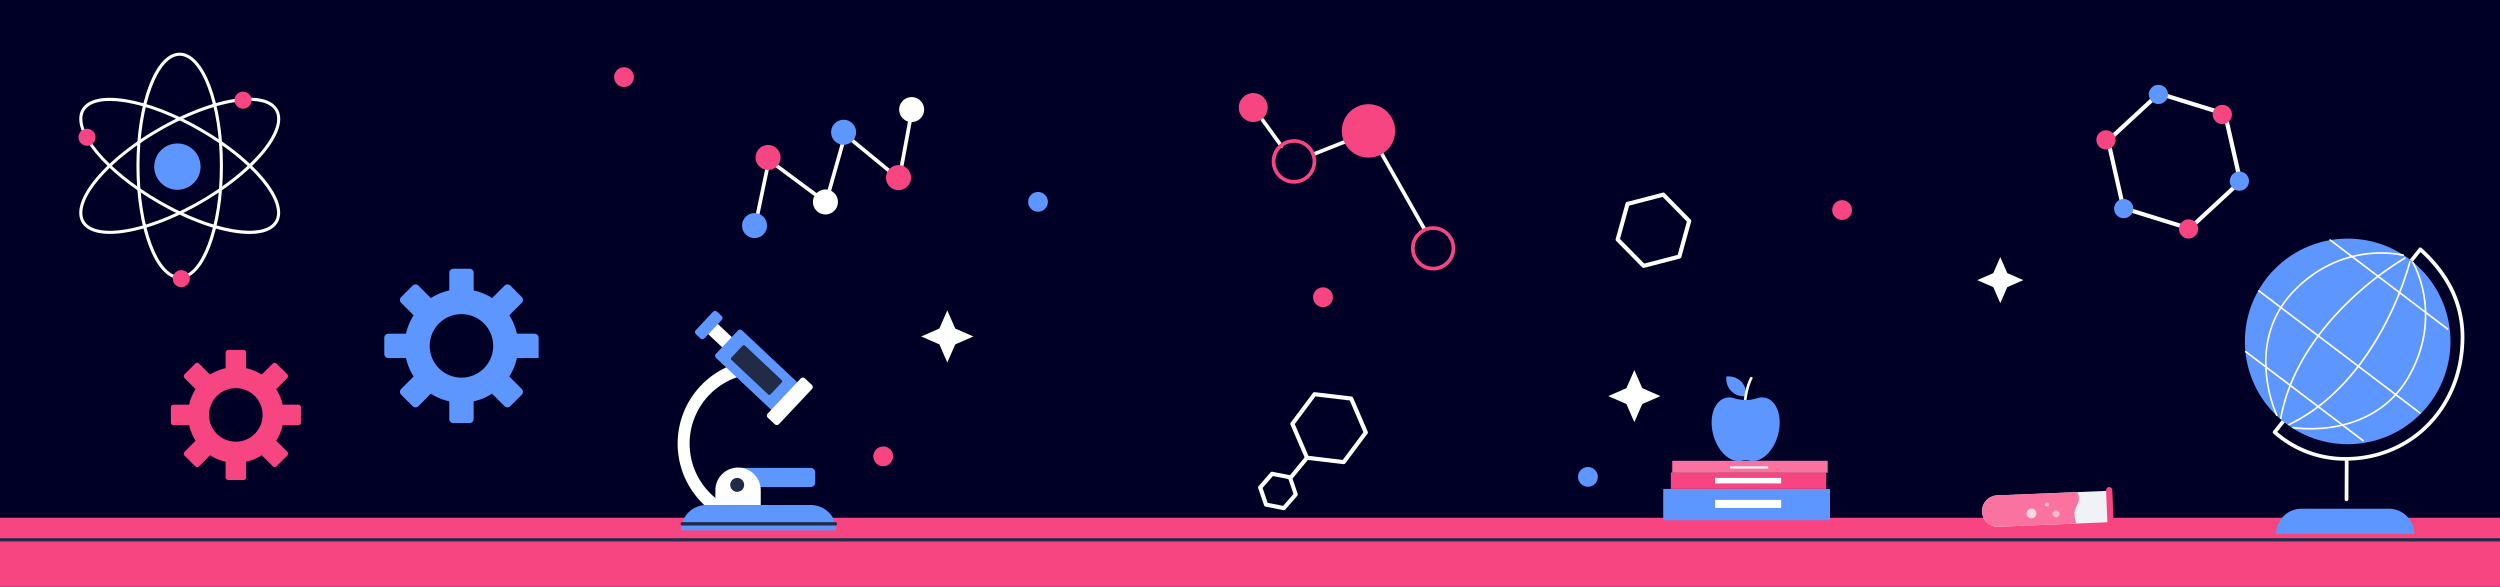 <svg xmlns="http://www.w3.org/2000/svg" xmlns:xlink="http://www.w3.org/1999/xlink" viewBox="0 0 1920 450.61"><defs><style>.cls-1{fill:none;}.cls-2{fill:#000027;}.cls-3{clip-path:url(#clip-path);}.cls-4{fill:#f74581;}.cls-5{fill:#212b47;}.cls-6{fill:#f0f2f7;}.cls-7{clip-path:url(#clip-path-2);}.cls-8{fill:#f972a0;}.cls-9{opacity:0.51;}.cls-10{fill:#fff;}.cls-11{opacity:0.7;}.cls-12{fill:#5d96ff;}</style><clipPath id="clip-path"><rect class="cls-1" width="1920" height="1080"/></clipPath><clipPath id="clip-path-2"><path class="cls-1" d="M1522.25,393h0a12,12,0,0,1,11.54-12.54l84.66-3.49,1,24.08-84.66,3.49A12,12,0,0,1,1522.25,393Z"/></clipPath></defs><g id="TEXTS"><rect class="cls-2" width="1920" height="451.92"/><g class="cls-3"><rect class="cls-4" x="-44.93" y="397.6" width="1982.73" height="54.32"/><path class="cls-5" d="M1941.73,415.85H-42.92c-1.21,0-2.19-.55-2.19-1.24s1-1.25,2.19-1.25H1941.73c1.21,0,2.19.56,2.19,1.25S1942.94,415.85,1941.73,415.85Z"/><path class="cls-6" d="M1522.25,393h0a12,12,0,0,1,11.54-12.54l84.66-3.49,1,24.08-84.66,3.49A12,12,0,0,1,1522.25,393Z"/><g class="cls-7"><path class="cls-8" d="M1590.2,371.1a26.92,26.92,0,0,1,4.89,6.17,11.19,11.19,0,0,1,1.28,7.62c-.52,2.3-2,4.28-2.68,6.52-1.74,5.49,1.1,11.28,3.86,16.33l-81.17,3.35L1515,377.7Z"/></g><path class="cls-4" d="M1618.48,401.54l-1-25a2.39,2.39,0,0,1,2.29-2.49h0a2.39,2.39,0,0,1,2.49,2.29l1,25a2.39,2.39,0,0,1-2.29,2.49h0A2.39,2.39,0,0,1,1618.48,401.54Z"/><g class="cls-9"><path class="cls-10" d="M1579.18,397.29a2.68,2.68,0,1,1,2.57-2.78A2.67,2.67,0,0,1,1579.18,397.29Z"/></g><g class="cls-9"><path class="cls-10" d="M1572.12,389a1.55,1.55,0,1,1,1.48-1.61A1.55,1.55,0,0,1,1572.12,389Z"/></g><g class="cls-11"><circle class="cls-10" cx="1560.2" cy="394.34" r="3.74" transform="translate(178.13 1218.73) rotate(-45)"/></g><polygon class="cls-10" points="1536.22 197.44 1530.84 209.76 1518.52 215.14 1530.84 220.53 1536.22 232.84 1541.61 220.53 1553.92 215.14 1541.61 209.76 1536.22 197.44"/><path class="cls-12" d="M1341,304.3c-9.2.81-16-6-15.17-15.17C1335.06,288.32,1341.84,295.1,1341,304.3Z"/><path class="cls-10" d="M1340.3,308.09h-.12a1,1,0,0,1-.89-1.12c0-.42,1.24-10.36,4.8-17a1,1,0,0,1,1.36-.41,1,1,0,0,1,.42,1.36c-3.38,6.33-4.56,16.21-4.57,16.31A1,1,0,0,1,1340.3,308.09Z"/><path class="cls-10" d="M1801.16,353.82h-.4A82.69,82.69,0,0,1,1746,333a1.43,1.43,0,0,1-.17-2l111.86-140.4a1.39,1.39,0,0,1,1-.53,1.37,1.37,0,0,1,1.07.36c21.93,19.66,33,42.84,32.89,68.89-.1,25.85-9.37,49.71-26.11,67.19S1826.44,353.82,1801.16,353.82Zm-52.25-22.11A79.87,79.87,0,0,0,1800.77,351h.39c50.34,0,88.42-39.34,88.63-91.66.1-24.75-10.27-46.86-30.83-65.74Z"/><path class="cls-10" d="M1802.12,384.89h0a1.41,1.41,0,0,1-1.42-1.43l.12-30a1.42,1.42,0,0,1,1.43-1.42h0a1.43,1.43,0,0,1,1.43,1.43l-.12,30A1.43,1.43,0,0,1,1802.12,384.89Z"/><path class="cls-12" d="M1749.74,383.46h105.9a0,0,0,0,1,0,0v0a19.33,19.33,0,0,1-19.33,19.33h-67.24a19.33,19.33,0,0,1-19.33-19.33v0a0,0,0,0,1,0,0Z" transform="matrix(-1, 0, 0, -1, 3603.78, 793.5)"/><circle class="cls-12" cx="1803.02" cy="262.2" r="78.95" transform="translate(342.69 1351.72) rotate(-45)"/><path class="cls-10" d="M1774.29,329.9a91.35,91.35,0,0,1-13.23-.85.64.64,0,0,1,.21-1.27,105.65,105.65,0,0,0,33.09-1c16.66-3.16,39.58-12,54.15-36.47s14.94-47.16,12.66-61.9c-2.48-16-8.49-26.32-8.55-26.43a.64.64,0,0,1,.23-.88.65.65,0,0,1,.88.23c.06.1,6.18,10.61,8.7,26.83,2.33,15,2,38-12.81,62.81s-38.13,33.88-55.06,37.09A110.42,110.42,0,0,1,1774.29,329.9Z"/><path class="cls-10" d="M1758.05,326.7a.65.65,0,0,1-.28-1.23c36.12-17.48,59.31-50.4,72.4-74.94a242.26,242.26,0,0,0,20-49.64.66.66,0,0,1,.78-.47.64.64,0,0,1,.47.78,242.91,242.91,0,0,1-20.07,49.91c-13.18,24.72-36.54,57.89-73,75.52A.58.58,0,0,1,1758.05,326.7Z"/><path class="cls-10" d="M1748.55,319.49a.63.63,0,0,1-.59-.37,106.71,106.71,0,0,1-8.08-32.52c-1.49-17.17.91-42.05,20.83-63s42-27.5,57-29.3c16.29-1.95,28.06,1.1,28.18,1.13a.66.66,0,0,1,.46.79.65.65,0,0,1-.79.46c-.12,0-11.69-3-27.75-1.09-14.81,1.78-36.58,8.24-56.18,28.9s-22,45.1-20.49,62a105.71,105.71,0,0,0,8,32.14.64.64,0,0,1-.31.85A.66.66,0,0,1,1748.55,319.49Z"/><path class="cls-10" d="M1751.66,321.85h-.11a.63.63,0,0,1-.52-.74c7.13-39.86,32.76-71.31,53-90.68a243.83,243.83,0,0,1,42.62-32.81.65.65,0,0,1,.88.24.64.64,0,0,1-.24.88,242.17,242.17,0,0,0-42.4,32.64c-20.09,19.23-45.52,50.45-52.6,89.95A.63.63,0,0,1,1751.66,321.85Z"/><path class="cls-10" d="M1858.52,317.79a.63.63,0,0,1-.39-.13l-123.77-93.83a.64.64,0,0,1,.78-1l123.77,93.82a.64.64,0,0,1,.12.9A.63.63,0,0,1,1858.52,317.79Z"/><path class="cls-10" d="M1814.85,339.06a.6.6,0,0,1-.38-.13l-90.14-68.33a.65.65,0,0,1-.13-.9.66.66,0,0,1,.91-.13l90.13,68.33a.65.65,0,0,1,.13.91A.67.67,0,0,1,1814.85,339.06Z"/><path class="cls-10" d="M1879.81,253.37a.67.67,0,0,1-.38-.13l-90.14-68.33a.65.65,0,1,1,.78-1l90.13,68.33a.64.64,0,0,1,.13.9A.65.65,0,0,1,1879.81,253.37Z"/><rect class="cls-12" x="1277.36" y="375.49" width="128.08" height="24.02"/><rect class="cls-4" x="1283.2" y="362.86" width="119.4" height="12.61"/><rect class="cls-8" x="1284.28" y="353.87" width="119.4" height="9.2"/><rect class="cls-10" x="1317.17" y="383.92" width="50.76" height="6.17"/><rect class="cls-10" x="1317.17" y="367.03" width="50.76" height="4.27"/><rect class="cls-10" x="1328.79" y="358.19" width="29.18" height="1.66"/><path class="cls-12" d="M1356.14,305.59a11.67,11.67,0,0,0-6.69.25,28.53,28.53,0,0,1-17.53,0,11.66,11.66,0,0,0-6.69-.25c-8.76,2.33-13,15-9.44,28.31s13.52,22.19,22.28,19.86h0a9.89,9.89,0,0,1,5.18,0h0c8.76,2.33,18.73-6.56,22.28-19.86S1364.9,307.92,1356.14,305.59Z"/></g><path class="cls-10" d="M1094,177.49a1.41,1.41,0,0,1-1.24-.73l-41.67-73.54-41.77,16.52a1.43,1.43,0,1,1-1.05-2.66l42.93-17a1.42,1.42,0,0,1,1.76.62l42.28,74.63a1.42,1.42,0,0,1-.54,1.94A1.37,1.37,0,0,1,1094,177.49Z"/><path class="cls-10" d="M984.11,113.54A1.45,1.45,0,0,1,983,113L968.44,92.89a1.43,1.43,0,1,1,2.31-1.68l14.52,20.07a1.43,1.43,0,0,1-.32,2A1.47,1.47,0,0,1,984.11,113.54Z"/><circle class="cls-4" cx="1051.05" cy="100.59" r="20.51" transform="translate(143.91 640.9) rotate(-36.25)"/><circle class="cls-4" cx="962.48" cy="82.58" r="11.13"/><path class="cls-4" d="M1100.66,207.74a17,17,0,1,1,6.84-1.45A16.92,16.92,0,0,1,1100.66,207.74Zm0-31.17a14.2,14.2,0,0,0-13.18,9h0a14.15,14.15,0,1,0,18.32-8.06A14.33,14.33,0,0,0,1100.64,176.57Z"/><path class="cls-4" d="M993.82,141.07a17.13,17.13,0,0,1-16-23.32h0a17.1,17.1,0,1,1,16,23.32Zm0-31.38a14.28,14.28,0,0,0-13.31,9.09h0a14.26,14.26,0,1,0,13.31-9.09Z"/><path class="cls-10" d="M580.18,174l-.29,0a1.43,1.43,0,0,1-1.11-1.69l10.4-49.67a1.42,1.42,0,0,1,.89-1,1.41,1.41,0,0,1,1.36.18L633.53,153l14.18-50a1.43,1.43,0,0,1,2.28-.71l39.64,32.62,9.22-49.72a1.43,1.43,0,0,1,2.81.52L692,137.79a1.42,1.42,0,0,1-.91,1.08,1.44,1.44,0,0,1-1.4-.24l-39.82-32.77-14.15,49.91a1.41,1.41,0,0,1-.91,1,1.43,1.43,0,0,1-1.31-.21l-42-31.18-9.94,47.49A1.43,1.43,0,0,1,580.18,174Z"/><circle class="cls-12" cx="579.5" cy="173.26" r="9.61"/><circle class="cls-4" cx="589.87" cy="120.93" r="9.61" transform="translate(217.88 594.42) rotate(-63.43)"/><path class="cls-12" d="M657,98.55a9.6,9.6,0,1,1-12.15-6.08A9.61,9.61,0,0,1,657,98.55Z"/><circle class="cls-10" cx="700.17" cy="84.18" r="9.61" transform="translate(203.88 585.19) rotate(-52.13)"/><path class="cls-10" d="M643.05,152.08A9.6,9.6,0,1,1,630.9,146,9.61,9.61,0,0,1,643.05,152.08Z"/><path class="cls-4" d="M699.17,133.38A9.61,9.61,0,1,1,687,127.3,9.59,9.59,0,0,1,699.17,133.38Z"/><path class="cls-10" d="M1031.94,356.47h-.18l-28.18-3.32a1.59,1.59,0,0,1-1.27-.95L991.1,326.13a1.6,1.6,0,0,1,.19-1.58l17-22.74a1.58,1.58,0,0,1,1.46-.62l28.18,3.32a1.59,1.59,0,0,1,1.27.95l11.21,26.06a1.6,1.6,0,0,1-.19,1.58l-17,22.74A1.62,1.62,0,0,1,1031.94,356.47Zm-27.07-6.38,26.35,3.11,15.87-21.27-10.49-24.37-26.35-3.11-15.87,21.27Z"/><path class="cls-10" d="M986,391.82l-.3,0L972,389.11a1.6,1.6,0,0,1-1.2-1.05l-4.51-13.17a1.61,1.61,0,0,1,.31-1.56l9.15-10.49a1.62,1.62,0,0,1,1.51-.52L990.91,365a1.6,1.6,0,0,1,1.2,1.05l4.51,13.17a1.58,1.58,0,0,1-.31,1.56l-9.15,10.49A1.6,1.6,0,0,1,986,391.82Zm-12.46-5.65,11.87,2.32,8-9.11-3.92-11.44-11.87-2.33-7.95,9.12Z"/><path class="cls-10" d="M991.06,368.59a1.53,1.53,0,0,1-1-.36,1.58,1.58,0,0,1-.22-2.23l12.71-15.45a1.59,1.59,0,0,1,2.46,2L992.28,368A1.57,1.57,0,0,1,991.06,368.59Z"/><path class="cls-10" d="M1262.28,205.75a1.61,1.61,0,0,1-1.13-.47l-19.9-20.22a1.58,1.58,0,0,1-.4-1.53l7.55-27.35a1.57,1.57,0,0,1,1.13-1.11l27.46-7.13a1.56,1.56,0,0,1,1.53.42l19.91,20.21a1.59,1.59,0,0,1,.4,1.54l-7.56,27.35a1.58,1.58,0,0,1-1.13,1.11l-27.46,7.13A1.75,1.75,0,0,1,1262.28,205.75Zm-18.13-22.26,18.62,18.91,25.68-6.67,7.07-25.58-18.62-18.91-25.68,6.67ZM1289.74,197h0Z"/><path class="cls-4" d="M231.12,324.5V312.82a2.05,2.05,0,0,0-2.05-2.05h-12a36.33,36.33,0,0,0-4.94-11.91l8.5-8.5a2.05,2.05,0,0,0,0-2.9l-8.26-8.25a2.05,2.05,0,0,0-2.9,0l-8.49,8.5a36.29,36.29,0,0,0-11.92-4.94v-12a2,2,0,0,0-2.05-2.05H175.33a2,2,0,0,0-2.05,2.05v12a36.33,36.33,0,0,0-11.91,4.94l-8.49-8.5a2.06,2.06,0,0,0-2.91,0l-8.25,8.25a2.05,2.05,0,0,0,0,2.9l8.49,8.5a36.53,36.53,0,0,0-4.93,11.91h-12a2.05,2.05,0,0,0-2.05,2.05V324.5a2.05,2.05,0,0,0,2.05,2.05h12a36.53,36.53,0,0,0,4.93,11.91L141.72,347a2.05,2.05,0,0,0,0,2.9l8.25,8.26a2.06,2.06,0,0,0,2.91,0l8.49-8.5a36.33,36.33,0,0,0,11.91,4.94v12a2.05,2.05,0,0,0,2.05,2.05H187a2,2,0,0,0,2.05-2.05v-12A36.38,36.38,0,0,0,201,349.61l8.49,8.5a2.05,2.05,0,0,0,2.9,0l8.26-8.26a2.05,2.05,0,0,0,0-2.9l-8.5-8.49a36.33,36.33,0,0,0,4.94-11.91h12A2.05,2.05,0,0,0,231.12,324.5Zm-50,14.71a20.55,20.55,0,1,1,20.54-20.55A20.55,20.55,0,0,1,181.17,339.21Z"/><path class="cls-12" d="M413.68,275V259.47a3.18,3.18,0,0,0-3.18-3.19H397a43.55,43.55,0,0,0-5.86-14.13l9.55-9.55a3.19,3.19,0,0,0,0-4.5L392,219.37a3.18,3.18,0,0,0-4.51,0l-9.55,9.54a43.27,43.27,0,0,0-14.14-5.85v-13.5a3.18,3.18,0,0,0-3.18-3.19H348.23a3.18,3.18,0,0,0-3.18,3.19v13.5a43.27,43.27,0,0,0-14.14,5.85l-9.55-9.54a3.17,3.17,0,0,0-4.5,0l-8.74,8.73a3.19,3.19,0,0,0,0,4.5l9.55,9.55a43.55,43.55,0,0,0-5.86,14.13h-13.5a3.18,3.18,0,0,0-3.18,3.19v12.35a3.18,3.18,0,0,0,3.18,3.19h13.5a43.46,43.46,0,0,0,5.86,14.13l-9.55,9.55a3.19,3.19,0,0,0,0,4.5l8.74,8.74a3.19,3.19,0,0,0,4.5,0l9.55-9.55a43.27,43.27,0,0,0,14.14,5.85v13.51a3.18,3.18,0,0,0,3.18,3.19h12.35a3.18,3.18,0,0,0,3.18-3.19V308.23a43.27,43.27,0,0,0,14.14-5.85l9.55,9.55a3.2,3.2,0,0,0,4.51,0l8.73-8.74a3.19,3.19,0,0,0,0-4.5l-9.55-9.55A43.46,43.46,0,0,0,397,275Zm-76.52,7.87a24.38,24.38,0,1,1,34.49,0A24.37,24.37,0,0,1,337.16,282.88Z"/><path class="cls-10" d="M138,214.29c-18.62,0-33.21-38.18-33.21-86.92S119.4,40.45,138,40.45s33.22,38.18,33.22,86.92S156.65,214.29,138,214.29Zm0-171.48c-7.91,0-15.77,8.87-21.55,24.35-6,16.06-9.31,37.45-9.31,60.21s3.31,44.15,9.31,60.21c5.78,15.48,13.64,24.35,21.55,24.35s15.78-8.87,21.56-24.35c6-16.06,9.31-37.45,9.31-60.21s-3.31-44.15-9.31-60.21C153.8,51.68,145.94,42.81,138,42.81Z"/><path class="cls-10" d="M84.33,179.62c-10.74,0-18.23-3-21.58-8.79-4.54-7.87-.8-19.77,10.53-33.52,11.09-13.44,28.18-27.19,48.13-38.71C163.62,74.23,204,67.78,213.3,83.91s-16.46,47.86-58.67,72.23c-19.95,11.52-40.4,19.45-57.59,22.33A77.87,77.87,0,0,1,84.33,179.62ZM191.6,77.49a73.83,73.83,0,0,0-12.21,1.11c-16.91,2.83-37.08,10.66-56.8,22S86,125.58,75.1,138.81c-10.51,12.75-14.27,24-10.31,30.84s15.57,9.22,31.86,6.49c16.92-2.83,37.09-10.66,56.81-22l.58,1-.58-1C173.17,142.72,190,129.16,201,115.93c10.51-12.75,14.26-24,10.31-30.84C208.38,80.1,201.44,77.49,191.6,77.49Z"/><path class="cls-10" d="M191.57,179.7c-17.82,0-43.62-8.24-70.16-23.56h0c-20-11.52-37-25.27-48.13-38.71C62,103.68,58.21,91.78,62.75,83.91S79.47,73.33,97,76.27c17.19,2.88,37.64,10.81,57.59,22.33,42.21,24.37,68,56.1,58.67,72.23C209.84,176.82,202.09,179.7,191.57,179.7Zm-69-25.6c19.72,11.38,39.89,19.21,56.8,22,16.3,2.73,27.91.37,31.87-6.49s.2-18.09-10.31-30.84C190,125.58,173.17,112,153.46,100.64s-39.89-19.21-56.81-22c-16.29-2.73-27.9-.37-31.86,6.49s-.2,18.09,10.31,30.84C86,129.16,102.88,142.72,122.59,154.1Z"/><circle class="cls-12" cx="136.24" cy="127.96" r="17.8" transform="translate(-11.89 241.95) rotate(-80.78)"/><path class="cls-4" d="M193.21,76.94a6.53,6.53,0,1,1-6.53-6.53A6.53,6.53,0,0,1,193.21,76.94Z"/><path class="cls-4" d="M145.74,214a6.53,6.53,0,1,1-6.53-6.53A6.53,6.53,0,0,1,145.74,214Z"/><path class="cls-4" d="M73.35,105.42a6.53,6.53,0,1,1-6.53-6.53A6.52,6.52,0,0,1,73.35,105.42Z"/><rect class="cls-10" x="551.7" y="248.18" width="10.79" height="26.96" transform="translate(-15.17 488.23) rotate(-46.76)"/><path class="cls-12" d="M563.94,359.32h58.63a3.53,3.53,0,0,1,3.53,3.53v7.69a3.53,3.53,0,0,1-3.53,3.53H563.94a0,0,0,0,1,0,0V359.32A0,0,0,0,1,563.94,359.32Z"/><path class="cls-10" d="M566.83,359.09h0a17.42,17.42,0,0,1,17.42,17.42v15.3a0,0,0,0,1,0,0H549.41a0,0,0,0,1,0,0V376.5A17.42,17.42,0,0,1,566.83,359.09Z"/><path class="cls-10" d="M584.23,405.29a64.6,64.6,0,0,1,0-129.19v10.73a53.87,53.87,0,1,0,0,107.73Z"/><path class="cls-12" d="M642.21,407.31H523.05a19.48,19.48,0,0,1,19.48-19.47h80.2a19.48,19.48,0,0,1,19.48,19.47Z"/><rect class="cls-12" x="566.5" y="252.92" width="29.12" height="62.56" rx="2.14" transform="translate(-24.04 512.79) rotate(-46.76)"/><rect class="cls-5" x="573.48" y="263.56" width="15.13" height="41.27" rx="1.26" transform="translate(-24.04 512.77) rotate(-46.76)"/><rect class="cls-10" x="585.83" y="302.29" width="41.53" height="11.86" rx="2.14" transform="translate(-33.5 538.95) rotate(-46.76)"/><rect class="cls-12" x="532.46" y="245.07" width="23.73" height="9.17" rx="2.05" transform="translate(-10.45 475.15) rotate(-46.76)"/><circle class="cls-5" cx="566.17" cy="372.4" r="5.35" transform="translate(73.66 837.87) rotate(-76.72)"/><path class="cls-5" d="M641.57,403.63H524a1.31,1.31,0,1,1,0-2.62H641.57a1.31,1.31,0,0,1,0,2.62Z"/><polygon class="cls-10" points="1255.17 284.18 1249.08 298.11 1235.14 304.21 1249.08 310.3 1255.17 324.24 1261.27 310.3 1275.21 304.21 1261.27 298.11 1255.17 284.18"/><circle class="cls-12" cx="797.2" cy="155.03" r="7.61"/><circle class="cls-4" cx="1016.08" cy="228.28" r="7.61"/><circle class="cls-12" cx="1219.53" cy="366.25" r="7.61"/><circle class="cls-4" cx="678.33" cy="350.47" r="7.61"/><circle class="cls-4" cx="1414.73" cy="161.32" r="7.61" transform="translate(45.96 553.67) rotate(-22.5)"/><polygon class="cls-10" points="727.53 238.37 721.43 252.31 707.5 258.4 721.43 264.5 727.53 278.44 733.62 264.5 747.56 258.4 733.62 252.31 727.53 238.37"/><circle class="cls-4" cx="479.23" cy="59.22" r="7.61"/><path class="cls-10" d="M1681.56,177.17a1.49,1.49,0,0,1-.47-.07l-50.81-15.78a1.59,1.59,0,0,1-1.09-1.17l-11.74-51.89a1.59,1.59,0,0,1,.47-1.53L1657,70.62a1.59,1.59,0,0,1,1.56-.36L1709.36,86a1.58,1.58,0,0,1,1.08,1.17l11.75,51.89a1.62,1.62,0,0,1-.48,1.53l-39.06,36.11A1.6,1.6,0,0,1,1681.56,177.17Zm-49.45-18.63,49,15.23,37.71-34.86-11.33-50.09-49-15.23-37.71,34.86Z"/><circle class="cls-4" cx="1706.74" cy="87.91" r="7.39"/><circle class="cls-12" cx="1657.66" cy="72.52" r="7.39"/><circle class="cls-4" cx="1617.39" cy="107.43" r="7.39"/><circle class="cls-12" cx="1630.99" cy="160.21" r="7.39"/><circle class="cls-4" cx="1680.84" cy="175.84" r="7.39"/><circle class="cls-12" cx="1719.85" cy="139.09" r="7.39"/></g></svg>